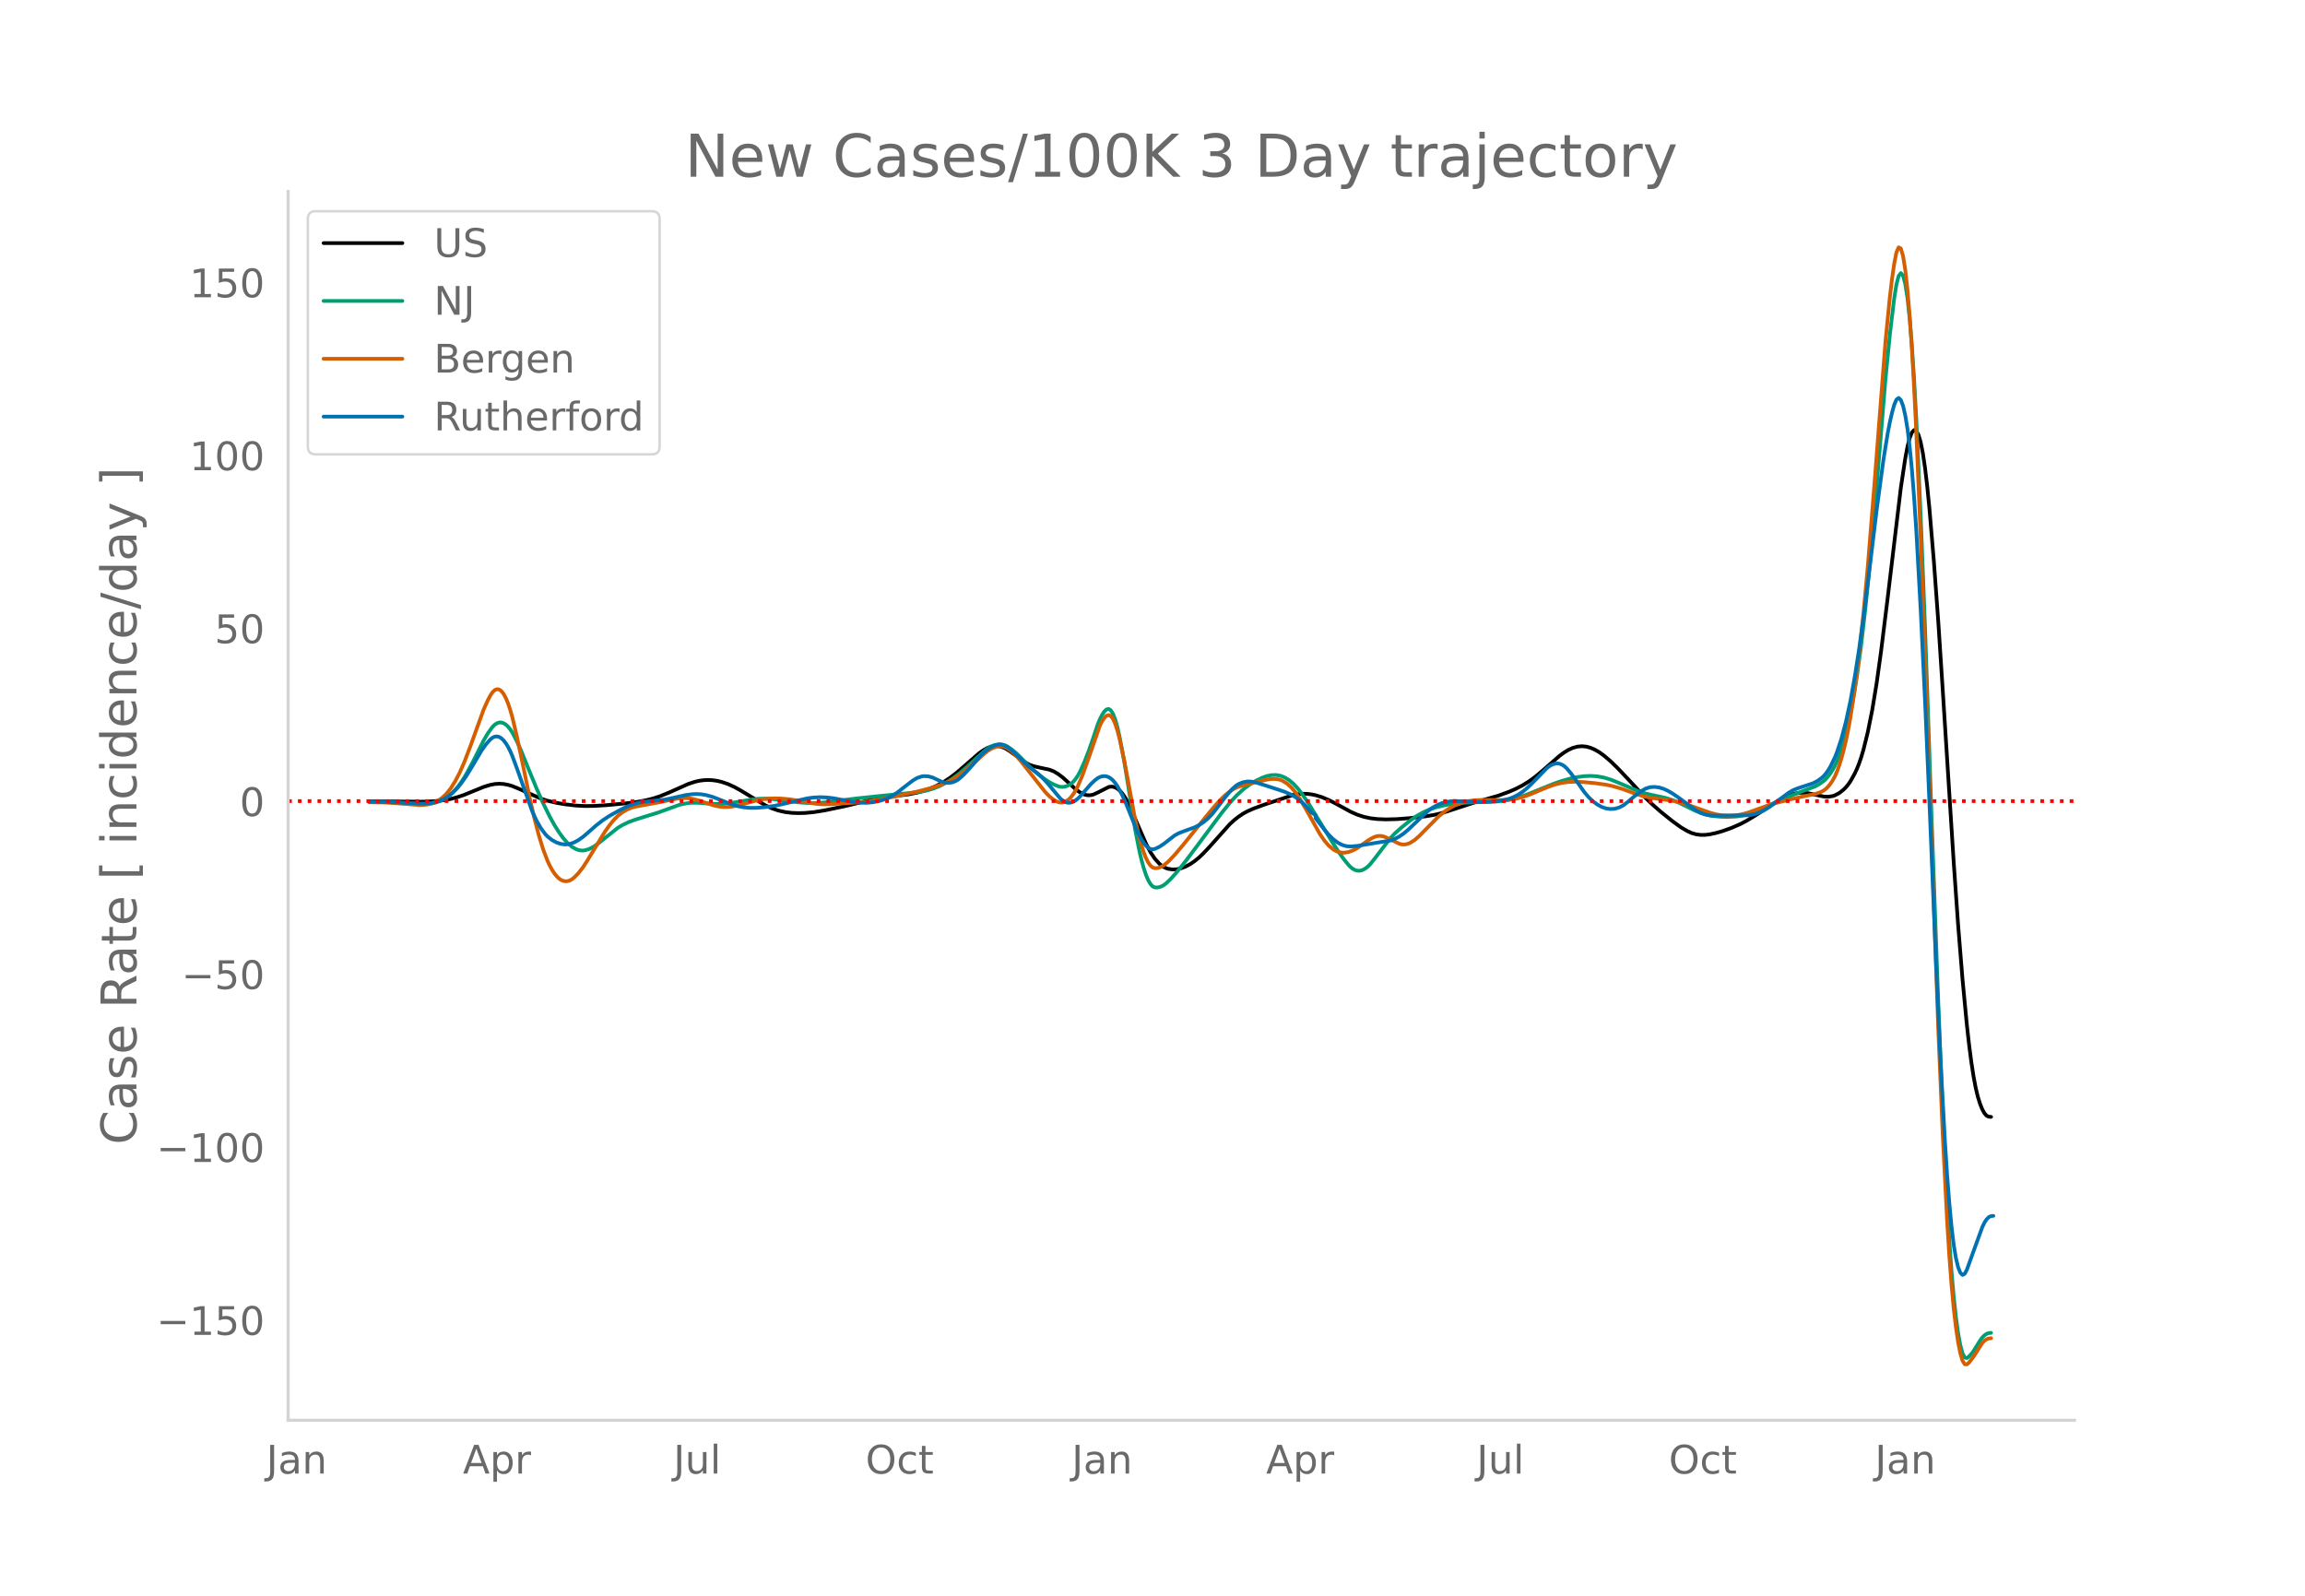 <svg height="864" viewBox="0 0 936 648" width="1248" xmlns="http://www.w3.org/2000/svg" xmlns:xlink="http://www.w3.org/1999/xlink"><defs><style>*{stroke-linecap:butt;stroke-linejoin:round}</style></defs><g id="figure_1"><path d="M0 648h936V0H0z" style="fill:#fff" id="patch_1"/><g id="axes_1"><path d="M117 576.72h725.4V77.76H117z" style="fill:none" id="patch_2"/><path clip-path="url(#p3a1f47b182)" d="m149.973 325.386 14.297.109 8.042.032 4.468-.197 3.574-.402 2.68-.506 2.682-.706 2.68-.907 4.468-1.835 3.574-1.445 2.681-.815 1.787-.346 1.787-.116 1.787.11 1.788.321 1.787.528 2.68 1.103 8.936 3.999 2.68.853 3.575.84 3.574.61 4.468.512 3.575.18 3.574-.035 5.361-.33 8.042-.759 4.468-.594 3.575-.678 2.68-.686 2.68-.87 3.575-1.44 8.042-3.59 2.681-.872 1.787-.406 1.787-.24 1.787-.076 1.788.09 1.787.252 1.787.412 2.68.903 2.681 1.232 2.681 1.49 9.83 5.932 2.68 1.227 2.68.906 2.681.593 2.681.321 2.68.103 2.682-.07 3.574-.33 4.468-.72 8.042-1.678 5.361-1.29 7.149-1.792 3.574-.624 5.361-.556 4.468-.562 3.575-.716 2.68-.736 2.681-.93 2.68-1.177 2.681-1.458 2.681-1.77 2.68-2.056 3.575-3.091 5.362-4.67 1.787-1.274 1.787-1.018 1.787-.612 1.787-.168 1.787.272 1.787.7 1.788 1.115 6.255 4.582 1.787.97 1.787.624 3.574.808 2.68.562 1.788.693 1.787 1.062 1.787 1.346 2.68 2.385 2.682 2.511 1.787 1.27 1.787.859.893.224.894.074.894-.075.893-.225 1.787-.806 4.468-2.257.894-.161.893.062.894.286.893.51.894.735.894.97.893 1.217.894 1.465 1.787 3.652 6.255 14.368 1.787 3.388 1.787 2.648 1.787 1.97.894.755.893.6.894.448.894.3 1.787.268 1.787-.085 1.787-.416 1.787-.692 1.787-.953 1.787-1.212 1.788-1.457 1.787-1.697 2.68-2.85 8.043-9.006 1.787-1.638 1.787-1.412 1.787-1.193 1.787-1 2.68-1.174 4.469-1.625 11.616-3.88 1.787-.305 1.787-.143 1.787.026 1.788.196 1.787.362 2.68.827 2.681 1.132 2.68 1.357 6.256 3.428 2.68 1.174 2.681.868 2.681.575 2.68.316 3.575.15 4.468-.12 5.361-.413 6.255-.717 3.575-.605 2.68-.624 3.575-1.108 9.829-3.22 9.83-2.81 4.467-1.63 2.68-1.168 2.681-1.375 2.681-1.66 2.68-1.954 2.681-2.247 7.149-6.24 1.787-1.295 1.787-1.087 1.787-.795 1.788-.484 1.787-.169 1.787.16 1.787.49 1.787.782 1.787 1.037 1.787 1.287 2.681 2.282 2.68 2.59 4.469 4.69 7.148 7.694 2.68 2.563 3.575 3.128 4.468 3.593 3.574 2.604 2.681 1.583 1.787.794 1.787.51 1.787.227 1.788-.008 1.787-.194 2.68-.578 2.681-.77 3.574-1.28 3.575-1.554 2.68-1.402 3.575-2.173 9.829-6.357 2.68-1.329 1.788-.676 1.787-.485 1.787-.285 1.787-.037 1.787.216 4.468.964 1.787.375 1.788.083 1.787-.274.893-.288 1.787-.936 1.788-1.425.893-.902.894-1.069.893-1.271 1.787-3.174.894-1.919.894-2.225.893-2.613.894-3.016 1.787-7.244 1.787-8.927 1.787-10.884 1.787-12.882 2.68-21.643 5.362-44.847 1.787-11.844.894-4.739.894-3.527.893-2.254.894-.979.893.296.894 1.591.893 2.996.894 4.507.894 6.04.893 7.573.894 9.044 1.787 21.239 1.787 24.413 1.787 27.443 4.468 70.168 1.787 25.427 1.787 22.117 1.787 18.733.894 7.974.894 6.911.893 5.829.894 4.746.893 3.702.894 2.859.893 2.212.894 1.607.894 1 .893.394.894.046h0" style="fill:none;stroke:#000;stroke-linecap:round;stroke-width:1.5" id="line2d_1"/><path clip-path="url(#p3a1f47b182)" d="m149.973 325.57 7.148.094 5.362.28 8.042.523 2.68-.029 1.788-.154 1.787-.356 1.787-.58 1.787-.83 1.787-1.192 1.787-1.58 1.788-1.998 1.787-2.442 1.787-2.885 2.68-4.97 4.468-8.867 1.787-2.99 1.788-2.467.893-.865.894-.579.893-.292.894-.007.893.273.894.548.894.82.893 1.093.894 1.367 1.787 3.439 1.787 3.96 2.68 6.613 3.575 8.673 2.68 6.027 2.681 5.428 1.788 3.23 1.787 2.865 1.787 2.498 1.787 2.056 1.787 1.544 1.787 1.025.894.311.893.177.894.042.894-.093 1.787-.558 1.787-.936 1.787-1.275 8.042-6.4 1.787-1.069 2.681-1.282 2.68-.964 8.936-2.773 8.936-3.223 2.68-.585 1.788-.206 2.68-.023 4.468.29 2.681.158 2.68-.034 3.575-.307 4.468-.71 4.468-.75 2.68-.28 2.681-.055 3.575.254 4.467.597 5.362.659 3.574.256 3.574.016 3.575-.241 5.361-.69 8.042-.989 15.19-1.578 8.937-.857 3.574-.655 2.68-.752 2.681-1.054 2.681-1.379 2.68-1.71 2.681-2.016 3.575-3.088 7.148-6.494 1.787-1.218 1.788-.78 1.787-.334.893.015.894.152.893.291.894.431 1.787 1.226 1.787 1.508 1.787 1.737 3.575 3.701 2.68 2.402 2.681 2.092 2.68 1.787 1.788.95 1.787.725.894.222.893.066.894-.098.893-.262.894-.427.894-.6.893-.816.894-1.078.893-1.349.894-1.618 1.787-3.96 1.787-4.603 1.787-5.159 1.787-5.33.894-2.205.893-1.769.894-1.333.894-.864.893-.218.894.602.893 1.456.894 2.311.893 3.166.894 3.978 1.787 9.516 1.787 10.886 2.681 16.956 1.787 9.053.894 3.737.893 3.207.894 2.657.893 2.09.894 1.517.894.946.893.408.894.04.893-.156.894-.32.893-.482.894-.645 1.787-1.699 2.68-2.987 3.575-4.454 4.468-5.926 9.83-13.207 3.574-4.462 2.68-2.932 2.681-2.47 2.68-2.037 2.681-1.63 2.681-1.263 1.787-.618 1.787-.347 1.788-.054 1.787.293 1.787.693 1.787 1.095 1.787 1.51 1.787 1.934 1.787 2.323 2.681 3.93 3.574 5.85 6.255 10.18 2.681 4.09 1.787 2.46 1.787 2.181.894.905.893.696.894.473.894.25.893.028.894-.191.893-.39.894-.57.893-.747.894-.923 1.787-2.255 6.255-8.148 1.787-1.902 2.681-2.39 3.574-2.88 2.681-1.87 2.68-1.514 2.681-1.177 2.681-.861 3.574-.846 3.575-.585 3.574-.353 4.468-.186 8.935-.294 3.575-.41 2.68-.505 2.681-.708 3.574-1.21 4.468-1.809 6.255-2.536 3.575-1.248 3.574-1 2.68-.547 2.681-.35 2.681-.114 2.68.169 2.681.487 2.681.793 2.68 1.063 8.937 3.784 2.68.832 2.68.63 5.362 1.158 2.681.822 2.68 1.082 3.575 1.756 2.68 1.33 2.681 1.113 2.681.821 2.68.478 2.682.258 2.68.083 3.575-.149 2.68-.383 2.681-.71 2.68-.992 3.575-1.635 7.149-3.26 6.255-2.535 7.148-2.713 1.787-.985 1.787-1.267.894-.855.894-1.03.893-1.206.894-1.394.893-1.64.894-1.943.893-2.259 1.788-5.465 1.787-6.858 1.787-8.769 1.787-10.82 1.787-13.09 1.787-15.585 1.787-18.065 2.681-30.583 3.574-43.321 1.787-18.213 1.788-14.974.893-5.53.894-3.42.893-1.186.894 1.046.893 3.31.894 5.727.894 8.3.893 10.902.894 13.506.893 16.109 1.787 39.25 1.788 45.783 2.68 77.834 2.681 74.067 1.787 44.223 1.787 37.344.894 15.082.893 12.65.894 10.287.894 8.263.893 6.581.894 4.967.893 3.353.894 1.74.893.244.894-.66.894-.973.893-1.166 1.787-2.874.894-1.462.893-1.203.894-.905.894-.606.893-.306.894-.079h0" style="fill:none;stroke:#009e73;stroke-linecap:round;stroke-width:1.5" id="line2d_2"/><path clip-path="url(#p3a1f47b182)" d="m149.973 325.772 6.255.1 4.468.28 9.829.768 1.787-.081 1.787-.243 1.787-.5 1.787-.849 1.788-1.208 1.787-1.675 1.787-2.25 1.787-2.835 1.787-3.428 1.787-4.026 2.68-6.988 5.362-14.838 1.787-3.921.894-1.67.894-1.332.893-.86.894-.363.893.135.894.633.893 1.134.894 1.635.894 2.138.893 2.64.894 3.141 1.787 7.54 2.68 12.645 2.681 13.037 1.787 7.738 1.788 6.845 1.787 5.823 1.787 4.67.893 1.906.894 1.638.894 1.39.893 1.146.894.902.893.659.894.416.893.185.894-.035.894-.253.893-.472.894-.682 1.787-1.82 1.787-2.29 1.787-2.742 7.149-11.75 1.787-2.518 1.787-2.232 1.787-1.824 1.787-1.39 1.787-1.037 1.788-.764 1.787-.5 4.468-.808 4.467-.823 8.043-1.635 2.68-.199 1.787.062 1.787.272 2.681.724 3.574 1.217 2.681.823 1.787.348 1.787.175 1.788-.008 1.787-.189 2.68-.532 5.362-1.474 3.574-.836 2.68-.343 2.682-.116 2.68.058 3.575.315 3.574.543 7.148 1.295 2.681.197 2.68-.029 11.617-.718 3.575-.373 4.467-.68 7.149-1.387 8.936-1.997 6.255-1.606 3.574-1.21 2.68-1.176 2.681-1.453 2.681-1.81 2.68-2.128 2.681-2.396 3.575-3.246 1.787-1.465 1.787-1.085 1.787-.642.894-.151.893-.018.894.135.893.29.894.448 1.787 1.316 1.787 1.706 1.787 2.05 9.83 12.462 1.787 1.88 1.787 1.439.894.53.893.395.894.216.893-.007.894-.24.893-.47.894-.704.894-.939.893-1.186.894-1.448.893-1.712 1.787-4.2 2.681-7.451 4.468-12.903.893-1.77.894-1.344.894-.888.893-.29.894.45.893 1.217.894 1.987.893 2.755.894 3.482 1.787 8.321 1.787 9.455 2.681 14.632 1.787 7.76.894 3.183.893 2.716.894 2.234.893 1.74.894 1.24.894.743.893.275.894-.048.893-.223.894-.369.893-.514 1.788-1.458 2.68-2.805 3.575-4.226 8.042-9.97 4.468-5.412 2.68-2.969 1.787-1.693 1.788-1.437 1.787-1.136 1.787-.826 2.68-.794 8.043-1.912 1.787-.35 1.787-.116 1.787.164.894.244.893.365 1.787 1.092 1.787 1.588 1.788 2.13 1.787 2.673 2.68 4.598 5.362 9.571 1.787 2.587 1.787 2.09 1.787 1.51.894.537.893.392.894.263.894.145.893.032 1.787-.278 1.787-.659 1.788-.967 1.787-1.262 2.68-1.907 1.788-1.026.893-.387.894-.247.893-.099.894.048.893.197 1.788.745 4.467 2.179.894.242.894.085.893-.07.894-.225.893-.378 1.787-1.123 1.788-1.544 8.042-8.136 2.68-2.131 1.788-1.178 1.787-.98 1.787-.78 1.787-.595 1.787-.425 2.68-.365 2.681-.159 4.468.025 4.468.018 2.68-.142 2.682-.388 2.68-.664 2.681-.91 4.468-1.876 3.574-1.478 2.68-.894 2.682-.643 2.68-.342 2.681-.103 3.574.163 4.468.415 4.468.622 2.68.575 3.575 1.05 5.361 1.922 3.575 1.142 2.68.593 3.575.493 5.361.714 2.68.572 2.681.76 4.468 1.568 5.362 1.907 2.68.74 2.681.449 2.68.142 2.682-.176 2.68-.48 2.681-.765 4.468-1.62 3.574-1.274 3.574-1.068 5.362-1.32 5.361-1.241 4.468-.888 1.787-.598.894-.377.893-.5.894-.693.894-.899.893-1.104.894-1.328.893-1.64.894-2.04.893-2.46.894-2.876.894-3.295.893-3.73.894-4.257.893-4.871 1.787-11.641 1.788-14.191 1.787-16.813 1.787-19.453 2.68-33.219 4.468-57.788 1.787-18.076.894-7.435.894-6.243.893-4.442.894-2.028.893.507.894 3.043.893 5.577.894 8.106.894 10.63.893 13.154.894 15.677.893 18.2 1.787 42.992 1.788 48.199 5.361 151.453 1.787 42.343 1.787 35.264.894 14.184.893 11.856.894 9.593.894 7.663.893 6.068.894 4.538.893 3.01.894 1.48.893.063.894-.785 1.787-2.303 3.574-5.615.894-.91.894-.612.893-.312.894-.082h0" style="fill:none;stroke:#d55e00;stroke-linecap:round;stroke-width:1.5" id="line2d_3"/><path clip-path="url(#p3a1f47b182)" d="m149.973 325.564 8.042.114 6.255.336 6.255.313 2.68-.06 1.788-.167 1.787-.354 1.787-.56 1.787-.791 1.787-1.116 1.787-1.466 1.788-1.83 1.787-2.21 1.787-2.584 2.68-4.36 3.575-6.076 1.787-2.496 1.787-2 .894-.715.893-.414.894-.097.893.219.894.534.893.843.894 1.145.894 1.445.893 1.746.894 2.046 1.787 4.817 6.255 17.577 1.787 3.85 1.787 3.104 1.787 2.399.894.937 1.787 1.408 1.787.982 1.787.61 1.787.23 1.788-.189 1.787-.614 1.787-.968 1.787-1.25 1.787-1.521 3.574-3.143 2.681-2.092 2.68-1.777 3.575-2.002 3.574-1.807 2.681-1.02 2.68-.696 2.682-.382 7.148-.728 2.68-.536 6.256-1.394 2.68-.326 1.788-.046 1.787.122 1.787.296 2.68.744 2.681 1.027 4.468 1.788 2.68.867 2.682.541 2.68.24 2.681-.017 3.574-.292 3.575-.502 3.574-.758 9.83-2.3 2.68-.346 2.68-.124 2.681.11 2.681.325 3.574.679 4.468.827 2.68.306 2.682.04 2.68-.248 2.68-.55 1.788-.567 1.787-.743 1.787-.941 1.787-1.164 2.681-2.114 3.574-2.742 1.788-1.052 1.787-.596.893-.124 1.787.087 1.788.48 1.787.844 1.787.827 1.787.432 1.787.016.894-.17.893-.316.894-.464.893-.612 1.788-1.603 2.68-2.869 4.468-5.196 1.787-1.68 1.787-1.313 1.788-.863.893-.262.894-.145.893-.002.894.162.893.333.894.503 1.787 1.42 3.574 3.326 2.681 2.584 1.787 1.495 2.681 2.098 1.787 1.662 1.787 1.91 3.575 4.274 1.787 2.115.893.792.894.558.893.324.894.09.894-.14.893-.346.894-.53.893-.707.894-.885 4.468-5.108 1.787-1.638.893-.653.894-.473.893-.281.894-.091.894.104.893.323.894.565.893.812.894 1.058.893 1.306 1.788 3.292 1.787 3.986 4.468 11.083 1.787 3.36.893 1.373.894 1.109.893.79.894.46.894.131.893-.178 1.787-.852 1.787-1.166 4.468-3.475 1.787-.96 2.681-1.007 3.574-1.29 1.788-.892 1.787-1.165 1.787-1.461 1.787-1.851 1.787-2.252 3.574-4.695 2.681-3.15 1.787-1.553.894-.563 1.787-.732 1.787-.321 1.787.058 1.787.388 3.575 1.106 5.361 1.743 2.68.91 2.681 1.167 1.788 1.065 1.787 1.348 1.787 1.64 1.787 1.971.894 1.113 1.787 1.19v1.217l3.574 4.638 1.787 2.108 1.787 1.76 1.787 1.361 1.788.956 1.787.54 1.787.13 2.68-.252 13.404-2.18 1.787-.654 1.787-.941 1.788-1.225 1.787-1.5 8.042-7.617 1.787-1.296 1.787-1.031 1.787-.782 1.787-.538 1.788-.308 1.787-.138 2.68.062 8.042.382 3.575-.157 3.574-.321 2.68-.45 1.788-.452 1.787-.676 1.787-.926 1.787-1.179 1.787-1.438 1.788-1.695 6.255-6.431.893-.716.894-.56.893-.405.894-.244.893-.061.894.146.894.358.893.57.894.782 1.787 2.093 2.68 3.702 2.681 3.847 1.787 2.122 1.788 1.714 1.787 1.332 1.787.98 1.787.622 1.787.252 1.787-.123 1.787-.51 1.788-.951 1.787-1.393 2.68-2.295 2.681-2.02 1.787-1.018 1.787-.562 1.788-.123 1.787.211 1.787.521 1.787.809 1.787 1.01 2.68 1.834 7.15 5.24 1.786.906 1.788.645 1.787.38 1.787.12 13.403-.137 1.788-.182 1.787-.405 1.787-.659 1.787-.9 1.787-1.093 2.68-1.949 5.362-3.994 1.787-1.029 1.788-.724 6.255-2.058 1.787-.92 1.787-1.277.893-.843.894-1.055.894-1.28.893-1.503 1.787-3.687.894-2.236 1.787-5.437 1.787-6.754 1.787-8.228 1.787-9.861 1.788-11.493 1.787-12.927 1.787-14.161 3.574-29.481 2.68-19.887 1.788-11.175.893-4.58.894-3.897.894-3.144.893-2.049.894-.61.893.896.894 2.402.893 3.91.894 5.464.894 7.26.893 9.295.894 11.381.893 13.465 1.787 32.49 1.788 37.36 1.787 41.532 2.68 65.214 1.788 38.363 1.787 32.899.893 13.62.894 11.543.893 9.468.894 7.392.894 5.376.893 3.659.894 2.241.893.884.894-.474.893-1.72 2.681-7.446 3.574-9.835.894-1.826.894-1.347.893-.866.894-.387.893-.074h0" style="fill:none;stroke:#0072b2;stroke-linecap:round;stroke-width:1.5" id="line2d_4"/><path clip-path="url(#p3a1f47b182)" d="M117 325.31h725.4" style="fill:none;stroke:red;stroke-dasharray:1.5,2.475;stroke-dashoffset:0;stroke-width:1.5" id="line2d_5"/><path d="M117 576.72V77.76" style="fill:none;stroke:#d3d3d3;stroke-linecap:square;stroke-linejoin:miter;stroke-width:1.25" id="patch_3"/><path d="M117 576.72h725.4" style="fill:none;stroke:#d3d3d3;stroke-linecap:square;stroke-linejoin:miter;stroke-width:1.25" id="patch_4"/><g id="matplotlib.axis_1"><g id="xtick_1"><g style="fill:#696969" transform="matrix(.16 0 0 -.16 108.152 598.378)" id="text_1"><defs><path d="M9.813 72.906h9.859V5.078q0-13.187-5-19.14-5-5.954-16.094-5.954h-3.75v8.297h3.078q6.531 0 9.219 3.672Q9.813-4.39 9.813 5.078z" id="DejaVuSans-74"/><path d="M34.281 27.484q-10.89 0-15.093-2.484-4.204-2.484-4.204-8.5 0-4.781 3.157-7.594 3.156-2.797 8.562-2.797 7.485 0 12 5.297 4.516 5.297 4.516 14.078v2zm17.922 3.72V0H43.22v8.297Q40.14 3.328 35.547.953q-4.594-2.375-11.234-2.375-8.391 0-13.36 4.719Q6 8.016 6 15.922q0 9.219 6.172 13.906 6.187 4.688 18.437 4.688h12.61v.89q0 6.203-4.078 9.594-4.078 3.39-11.453 3.39-4.688 0-9.141-1.124-4.438-1.125-8.531-3.375v8.312q4.921 1.906 9.562 2.844 4.64.953 9.031.953 11.875 0 17.735-6.156 5.86-6.14 5.86-18.64z" id="DejaVuSans-97"/><path d="M54.89 33.016V0h-8.984v32.719q0 7.765-3.031 11.61-3.031 3.858-9.078 3.858-7.281 0-11.484-4.64-4.204-4.625-4.204-12.64V0H9.08v54.688h9.03v-8.5q3.235 4.937 7.594 7.374Q30.078 56 35.797 56q9.422 0 14.25-5.828 4.844-5.828 4.844-17.156z" id="DejaVuSans-110"/></defs><use xlink:href="#DejaVuSans-74"/><use x="29.492" xlink:href="#DejaVuSans-97"/><use x="90.771" xlink:href="#DejaVuSans-110"/></g></g><g id="xtick_2"><g style="fill:#696969" transform="matrix(.16 0 0 -.16 187.96 598.378)" id="text_2"><defs><path d="M34.188 63.188 20.797 26.906h26.812zm-5.579 9.718h11.188L67.578 0h-10.25l-6.64 18.703h-32.86L11.188 0H.78z" id="DejaVuSans-65"/><path d="M18.11 8.203v-29H9.077v75.484h9.031v-8.296q2.844 4.875 7.157 7.234Q29.594 56 35.594 56q9.968 0 16.187-7.906 6.235-7.907 6.235-20.797T51.78 6.484q-6.218-7.906-16.187-7.906-6 0-10.328 2.375-4.313 2.375-7.157 7.25zm30.578 19.094q0 9.906-4.079 15.547-4.078 5.64-11.203 5.64-7.14 0-11.218-5.64-4.079-5.64-4.079-15.547 0-9.906 4.078-15.547 4.079-5.64 11.22-5.64 7.124 0 11.202 5.64t4.078 15.547z" id="DejaVuSans-112"/><path d="M41.11 46.297q-1.516.875-3.297 1.281Q36.03 48 33.89 48q-7.625 0-11.703-4.953-4.079-4.953-4.079-14.234V0H9.08v54.688h9.03v-8.5q2.844 4.984 7.375 7.39Q30.031 56 36.531 56q.922 0 2.047-.125 1.125-.11 2.484-.36z" id="DejaVuSans-114"/></defs><use xlink:href="#DejaVuSans-65"/><use x="68.408" xlink:href="#DejaVuSans-112"/><use x="131.885" xlink:href="#DejaVuSans-114"/></g></g><g id="xtick_3"><g style="fill:#696969" transform="matrix(.16 0 0 -.16 273.462 598.378)" id="text_3"><defs><path d="M8.5 21.578v33.11h8.984V21.922q0-7.766 3.016-11.656 3.031-3.875 9.094-3.875 7.265 0 11.484 4.64 4.234 4.64 4.234 12.656v31h8.985V0h-8.984v8.406Q42.047 3.422 37.718 1q-4.313-2.422-10.032-2.422-9.421 0-14.312 5.86Q8.5 10.296 8.5 21.578zM31.11 56z" id="DejaVuSans-117"/><path d="M9.422 75.984h8.984V0H9.422z" id="DejaVuSans-108"/></defs><use xlink:href="#DejaVuSans-74"/><use x="29.492" xlink:href="#DejaVuSans-117"/><use x="92.871" xlink:href="#DejaVuSans-108"/></g></g><g id="xtick_4"><g style="fill:#696969" transform="matrix(.16 0 0 -.16 351.49 598.378)" id="text_4"><defs><path d="M39.406 66.219q-10.75 0-17.078-8.016-6.312-8-6.312-21.828 0-13.766 6.312-21.781 6.328-8 17.078-8 10.735 0 17.016 8 6.281 8.015 6.281 21.781 0 13.828-6.281 21.828-6.281 8.016-17.016 8.016zm0 8q15.328 0 24.5-10.281 9.188-10.282 9.188-27.563 0-17.234-9.188-27.516-9.172-10.28-24.5-10.28-15.375 0-24.593 10.25-9.204 10.265-9.204 27.546t9.204 27.563q9.218 10.28 24.593 10.28z" id="DejaVuSans-79"/><path d="M48.781 52.594v-8.407q-3.812 2.11-7.64 3.157-3.828 1.047-7.735 1.047-8.75 0-13.593-5.547-4.829-5.532-4.829-15.547 0-10.016 4.829-15.563 4.843-5.53 13.593-5.53 3.907 0 7.735 1.046 3.828 1.047 7.64 3.156V2.094Q45.016.344 40.984-.531q-4.015-.89-8.562-.89-12.36 0-19.64 7.765-7.266 7.765-7.266 20.953 0 13.375 7.343 21.031Q20.22 56 33.016 56q4.14 0 8.093-.86 3.953-.843 7.672-2.546z" id="DejaVuSans-99"/><path d="M18.313 70.219V54.688h18.5v-6.985h-18.5V18.016q0-6.688 1.828-8.594 1.828-1.906 7.453-1.906h9.218V0h-9.218q-10.407 0-14.36 3.875-3.953 3.89-3.953 14.14v29.688H2.687v6.984h6.594V70.22z" id="DejaVuSans-116"/></defs><use xlink:href="#DejaVuSans-79"/><use x="78.711" xlink:href="#DejaVuSans-99"/><use x="133.691" xlink:href="#DejaVuSans-116"/></g></g><g id="xtick_5"><g style="fill:#696969" transform="matrix(.16 0 0 -.16 435.199 598.378)" id="text_5"><use xlink:href="#DejaVuSans-74"/><use x="29.492" xlink:href="#DejaVuSans-97"/><use x="90.771" xlink:href="#DejaVuSans-110"/></g></g><g id="xtick_6"><g style="fill:#696969" transform="matrix(.16 0 0 -.16 514.113 598.378)" id="text_6"><use xlink:href="#DejaVuSans-65"/><use x="68.408" xlink:href="#DejaVuSans-112"/><use x="131.885" xlink:href="#DejaVuSans-114"/></g></g><g id="xtick_7"><g style="fill:#696969" transform="matrix(.16 0 0 -.16 599.615 598.378)" id="text_7"><use xlink:href="#DejaVuSans-74"/><use x="29.492" xlink:href="#DejaVuSans-117"/><use x="92.871" xlink:href="#DejaVuSans-108"/></g></g><g id="xtick_8"><g style="fill:#696969" transform="matrix(.16 0 0 -.16 677.644 598.378)" id="text_8"><use xlink:href="#DejaVuSans-79"/><use x="78.711" xlink:href="#DejaVuSans-99"/><use x="133.691" xlink:href="#DejaVuSans-116"/></g></g><g id="xtick_9"><g style="fill:#696969" transform="matrix(.16 0 0 -.16 761.352 598.378)" id="text_9"><use xlink:href="#DejaVuSans-74"/><use x="29.492" xlink:href="#DejaVuSans-97"/><use x="90.771" xlink:href="#DejaVuSans-110"/></g></g></g><g id="matplotlib.axis_2"><g id="ytick_1"><g style="fill:#696969" transform="matrix(.16 0 0 -.16 63.553 542.06)" id="text_10"><defs><path d="M10.594 35.5h62.593v-8.297H10.594z" id="DejaVuSans-8722"/><path d="M12.406 8.297h16.11v55.625l-17.532-3.516v8.985l17.438 3.515h9.86V8.296H54.39V0H12.406z" id="DejaVuSans-49"/><path d="M10.797 72.906h38.719v-8.312H19.828v-17.86q2.14.735 4.281 1.094 2.157.36 4.313.36 12.203 0 19.328-6.688 7.14-6.688 7.14-18.11 0-11.765-7.328-18.296-7.328-6.516-20.656-6.516-4.593 0-9.36.781-4.75.782-9.827 2.344v9.922q4.39-2.39 9.078-3.563 4.687-1.171 9.906-1.171 8.453 0 13.375 4.437 4.938 4.438 4.938 12.063 0 7.609-4.938 12.047-4.922 4.453-13.375 4.453-3.953 0-7.89-.875-3.922-.875-8.016-2.735z" id="DejaVuSans-53"/><path d="M31.781 66.406q-7.61 0-11.453-7.5Q16.5 51.422 16.5 36.375q0-14.984 3.828-22.484 3.844-7.5 11.453-7.5 7.672 0 11.5 7.5 3.844 7.5 3.844 22.484 0 15.047-3.844 22.531-3.828 7.5-11.5 7.5zm0 7.813q12.266 0 18.735-9.703 6.468-9.688 6.468-28.141 0-18.406-6.468-28.11-6.47-9.687-18.735-9.687-12.25 0-18.718 9.688-6.47 9.703-6.47 28.109 0 18.453 6.47 28.14Q19.53 74.22 31.78 74.22z" id="DejaVuSans-48"/></defs><use xlink:href="#DejaVuSans-8722"/><use x="83.789" xlink:href="#DejaVuSans-49"/><use x="147.412" xlink:href="#DejaVuSans-53"/><use x="211.035" xlink:href="#DejaVuSans-48"/></g></g><g id="ytick_2"><g style="fill:#696969" transform="matrix(.16 0 0 -.16 63.553 471.836)" id="text_11"><use xlink:href="#DejaVuSans-8722"/><use x="83.789" xlink:href="#DejaVuSans-49"/><use x="147.412" xlink:href="#DejaVuSans-48"/><use x="211.035" xlink:href="#DejaVuSans-48"/></g></g><g id="ytick_3"><g style="fill:#696969" transform="matrix(.16 0 0 -.16 73.733 401.612)" id="text_12"><use xlink:href="#DejaVuSans-8722"/><use x="83.789" xlink:href="#DejaVuSans-53"/><use x="147.412" xlink:href="#DejaVuSans-48"/></g></g><g id="ytick_4"><use xlink:href="#DejaVuSans-48" style="fill:#696969" transform="matrix(.16 0 0 -.16 97.32 331.389)" id="text_13"/></g><g id="ytick_5"><g style="fill:#696969" transform="matrix(.16 0 0 -.16 87.14 261.165)" id="text_14"><use xlink:href="#DejaVuSans-53"/><use x="63.623" xlink:href="#DejaVuSans-48"/></g></g><g id="ytick_6"><g style="fill:#696969" transform="matrix(.16 0 0 -.16 76.96 190.941)" id="text_15"><use xlink:href="#DejaVuSans-49"/><use x="63.623" xlink:href="#DejaVuSans-48"/><use x="127.246" xlink:href="#DejaVuSans-48"/></g></g><g id="ytick_7"><g style="fill:#696969" transform="matrix(.16 0 0 -.16 76.96 120.717)" id="text_16"><use xlink:href="#DejaVuSans-49"/><use x="63.623" xlink:href="#DejaVuSans-53"/><use x="127.246" xlink:href="#DejaVuSans-48"/></g></g><g style="fill:#696969" transform="matrix(0 -.2 -.2 0 55.393 464.8)" id="text_17"><defs><path d="M64.406 67.281v-10.39q-4.984 4.64-10.625 6.922-5.64 2.296-11.984 2.296-12.5 0-19.14-7.64-6.641-7.64-6.641-22.094 0-14.406 6.64-22.047 6.64-7.64 19.14-7.64 6.345 0 11.985 2.296 5.64 2.297 10.625 6.938V5.609Q59.234 2.094 53.437.33q-5.78-1.75-12.218-1.75-16.563 0-26.094 10.124-9.516 10.14-9.516 27.672 0 17.578 9.516 27.703 9.531 10.14 26.094 10.14 6.531 0 12.312-1.734 5.797-1.734 10.875-5.203z" id="DejaVuSans-67"/><path d="M44.281 53.078v-8.5q-3.797 1.953-7.906 2.922-4.094.984-8.5.984-6.688 0-10.031-2.047-3.344-2.046-3.344-6.156 0-3.125 2.39-4.906 2.391-1.781 9.626-3.39l3.078-.688q9.562-2.047 13.593-5.781 4.032-3.735 4.032-10.422 0-7.625-6.032-12.078-6.03-4.438-16.578-4.438-4.39 0-9.156.86Q10.688.296 5.422 2v9.281q4.984-2.594 9.812-3.89 4.829-1.282 9.579-1.282 6.343 0 9.75 2.172 3.421 2.172 3.421 6.125 0 3.656-2.468 5.61-2.453 1.953-10.813 3.765l-3.125.735q-8.344 1.75-12.062 5.39-3.704 3.64-3.704 9.985 0 7.718 5.47 11.906Q16.75 56 26.811 56q4.97 0 9.36-.734 4.406-.72 8.11-2.188z" id="DejaVuSans-115"/><path d="M56.203 29.594v-4.39H14.891q.593-9.282 5.593-14.142 5-4.859 13.938-4.859 5.172 0 10.031 1.266 4.86 1.265 9.656 3.812v-8.5Q49.266.734 44.187-.344 39.11-1.422 33.892-1.422q-13.094 0-20.735 7.61-7.64 7.625-7.64 20.625 0 13.421 7.25 21.296Q20.016 56 32.328 56q11.031 0 17.453-7.11 6.422-7.093 6.422-19.296zm-8.984 2.64q-.094 7.36-4.125 11.75-4.032 4.407-10.672 4.407-7.516 0-12.031-4.25-4.516-4.25-5.203-11.97z" id="DejaVuSans-101"/><path d="M44.39 34.188q3.172-1.079 6.172-4.594 3-3.516 6.032-9.672L66.609 0H56l-9.313 18.703q-3.624 7.328-7.015 9.719-3.39 2.39-9.25 2.39h-10.75V0h-9.86v72.906h22.266q12.5 0 18.656-5.234 6.157-5.219 6.157-15.766 0-6.89-3.203-11.437-3.204-4.532-9.297-6.282zM19.673 64.797V38.922h12.406q7.125 0 10.766 3.297 3.64 3.297 3.64 9.687 0 6.39-3.64 9.64-3.64 3.25-10.766 3.25z" id="DejaVuSans-82"/><path d="M8.594 75.984h20.703V69H17.578V-6.203h11.719v-6.984H8.594z" id="DejaVuSans-91"/><path d="M9.422 54.688h8.984V0H9.422zm0 21.296h8.984v-11.39H9.422z" id="DejaVuSans-105"/><path d="M45.406 46.39v29.594h8.985V0h-8.985v8.203Q42.578 3.328 38.25.953q-4.313-2.375-10.375-2.375-9.906 0-16.14 7.906-6.22 7.922-6.22 20.813 0 12.89 6.22 20.797Q17.968 56 27.874 56q6.063 0 10.375-2.375 4.328-2.36 7.156-7.234zm-30.61-19.093q0-9.906 4.079-15.547 4.078-5.64 11.203-5.64 7.125 0 11.219 5.64 4.11 5.64 4.11 15.547 0 9.906-4.11 15.547-4.094 5.64-11.219 5.64-7.125 0-11.203-5.64-4.078-5.64-4.078-15.547z" id="DejaVuSans-100"/><path d="M25.39 72.906h8.297L8.297-9.28H0z" id="DejaVuSans-47"/><path d="M32.172-5.078q-3.797-9.766-7.422-12.735-3.61-2.984-9.656-2.984H7.906v7.516h5.282q3.703 0 5.75 1.765Q21-9.766 23.483-3.219l1.61 4.094-22.11 53.813H12.5l17.094-42.766 17.093 42.766h9.516z" id="DejaVuSans-121"/><path d="M30.422 75.984v-89.171H9.719v6.984H21.39V69H9.719v6.984z" id="DejaVuSans-93"/></defs><use xlink:href="#DejaVuSans-67"/><use x="69.824" xlink:href="#DejaVuSans-97"/><use x="131.104" xlink:href="#DejaVuSans-115"/><use x="183.203" xlink:href="#DejaVuSans-101"/><use x="244.727" xlink:href="#DejaVuSans-32"/><use x="276.514" xlink:href="#DejaVuSans-82"/><use x="343.746" xlink:href="#DejaVuSans-97"/><use x="405.025" xlink:href="#DejaVuSans-116"/><use x="444.234" xlink:href="#DejaVuSans-101"/><use x="505.758" xlink:href="#DejaVuSans-32"/><use x="537.545" xlink:href="#DejaVuSans-91"/><use x="576.559" xlink:href="#DejaVuSans-32"/><use x="608.346" xlink:href="#DejaVuSans-105"/><use x="636.129" xlink:href="#DejaVuSans-110"/><use x="699.508" xlink:href="#DejaVuSans-99"/><use x="754.488" xlink:href="#DejaVuSans-105"/><use x="782.271" xlink:href="#DejaVuSans-100"/><use x="845.748" xlink:href="#DejaVuSans-101"/><use x="907.271" xlink:href="#DejaVuSans-110"/><use x="970.65" xlink:href="#DejaVuSans-99"/><use x="1025.631" xlink:href="#DejaVuSans-101"/><use x="1087.154" xlink:href="#DejaVuSans-47"/><use x="1120.846" xlink:href="#DejaVuSans-100"/><use x="1184.322" xlink:href="#DejaVuSans-97"/><use x="1245.602" xlink:href="#DejaVuSans-121"/><use x="1304.781" xlink:href="#DejaVuSans-32"/><use x="1336.568" xlink:href="#DejaVuSans-93"/></g></g><g style="fill:#696969" transform="matrix(.24 0 0 -.24 278.113 71.76)" id="text_18"><defs><path d="M9.813 72.906h13.28l32.329-60.984v60.984h9.562V0h-13.28L19.39 60.984V0H9.813z" id="DejaVuSans-78"/><path d="M4.203 54.688h8.985l11.234-42.672 11.172 42.672h10.593l11.235-42.672 11.187 42.672h8.985L63.28 0H52.688L40.922 44.828 29.109 0H18.5z" id="DejaVuSans-119"/><path d="M9.813 72.906h9.859V42.094L52.39 72.906h12.703L28.906 38.922 67.672 0H54.688L19.672 35.11V0h-9.86z" id="DejaVuSans-75"/><path d="M40.578 39.313Q47.656 37.797 51.625 33q3.984-4.781 3.984-11.813 0-10.78-7.422-16.703-7.421-5.906-21.093-5.906-4.578 0-9.438.906-4.86.907-10.031 2.72v9.515q4.094-2.39 8.969-3.61 4.89-1.218 10.218-1.218 9.266 0 14.125 3.656 4.86 3.656 4.86 10.64 0 6.454-4.516 10.079-4.515 3.64-12.562 3.64h-8.5v8.11h8.89q7.266 0 11.125 2.906 3.86 2.906 3.86 8.375 0 5.61-3.985 8.61-3.968 3.015-11.39 3.015-4.063 0-8.703-.89-4.641-.876-10.203-2.72v8.782q5.624 1.562 10.53 2.344 4.907.78 9.25.78 11.235 0 17.766-5.109 6.547-5.093 6.547-13.78 0-6.063-3.468-10.235-3.47-4.172-9.86-5.782z" id="DejaVuSans-51"/><path d="M19.672 64.797V8.109h11.922q15.093 0 22.093 6.829 7 6.843 7 21.593 0 14.64-7 21.453-7 6.813-22.093 6.813zm-9.86 8.11h20.266q21.188 0 31.094-8.813 9.922-8.813 9.922-27.563 0-18.86-9.969-27.703Q51.172 0 30.078 0H9.813z" id="DejaVuSans-68"/><path d="M9.422 54.688h8.984V-.984q0-10.438-3.984-15.125-3.969-4.688-12.813-4.688h-3.421v7.61H.594q5.125 0 6.968 2.374 1.86 2.36 1.86 9.829zm0 21.296h8.984v-11.39H9.422z" id="DejaVuSans-106"/><path d="M30.61 48.39q-7.22 0-11.422-5.64-4.204-5.64-4.204-15.453 0-9.813 4.172-15.453 4.188-5.64 11.453-5.64 7.188 0 11.375 5.655 4.203 5.672 4.203 15.438 0 9.719-4.203 15.406-4.187 5.688-11.375 5.688zm0 7.61q11.718 0 18.406-7.625 6.703-7.61 6.703-21.078 0-13.422-6.703-21.078-6.688-7.64-18.407-7.64-11.765 0-18.437 7.64-6.656 7.656-6.656 21.078 0 13.469 6.656 21.078Q18.844 56 30.609 56z" id="DejaVuSans-111"/></defs><use xlink:href="#DejaVuSans-78"/><use x="74.805" xlink:href="#DejaVuSans-101"/><use x="136.328" xlink:href="#DejaVuSans-119"/><use x="218.115" xlink:href="#DejaVuSans-32"/><use x="249.902" xlink:href="#DejaVuSans-67"/><use x="319.727" xlink:href="#DejaVuSans-97"/><use x="381.006" xlink:href="#DejaVuSans-115"/><use x="433.105" xlink:href="#DejaVuSans-101"/><use x="494.629" xlink:href="#DejaVuSans-115"/><use x="546.729" xlink:href="#DejaVuSans-47"/><use x="580.42" xlink:href="#DejaVuSans-49"/><use x="644.043" xlink:href="#DejaVuSans-48"/><use x="707.666" xlink:href="#DejaVuSans-48"/><use x="771.289" xlink:href="#DejaVuSans-75"/><use x="836.865" xlink:href="#DejaVuSans-32"/><use x="868.652" xlink:href="#DejaVuSans-51"/><use x="932.275" xlink:href="#DejaVuSans-32"/><use x="964.063" xlink:href="#DejaVuSans-68"/><use x="1041.064" xlink:href="#DejaVuSans-97"/><use x="1102.344" xlink:href="#DejaVuSans-121"/><use x="1161.523" xlink:href="#DejaVuSans-32"/><use x="1193.311" xlink:href="#DejaVuSans-116"/><use x="1232.52" xlink:href="#DejaVuSans-114"/><use x="1273.633" xlink:href="#DejaVuSans-97"/><use x="1334.912" xlink:href="#DejaVuSans-106"/><use x="1362.695" xlink:href="#DejaVuSans-101"/><use x="1424.219" xlink:href="#DejaVuSans-99"/><use x="1479.199" xlink:href="#DejaVuSans-116"/><use x="1518.408" xlink:href="#DejaVuSans-111"/><use x="1579.59" xlink:href="#DejaVuSans-114"/><use x="1620.703" xlink:href="#DejaVuSans-121"/></g><g id="legend_1"><path d="M128.2 184.5h136.45q3.2 0 3.2-3.2V88.96q0-3.2-3.2-3.2H128.2q-3.2 0-3.2 3.2v92.34q0 3.2 3.2 3.2z" style="fill:none;opacity:.8;stroke:#ccc;stroke-linejoin:miter" id="patch_5"/><path d="M131.4 98.718h32" style="fill:none;stroke:#000;stroke-linecap:round;stroke-width:1.5" id="line2d_6"/><g style="fill:#696969" transform="matrix(.16 0 0 -.16 176.2 104.317)" id="text_19"><defs><path d="M8.688 72.906h9.921V28.61q0-11.718 4.235-16.875 4.25-5.14 13.781-5.14 9.469 0 13.719 5.14 4.25 5.157 4.25 16.875v44.297H64.5V27.391q0-14.25-7.063-21.532-7.046-7.28-20.812-7.28-13.828 0-20.89 7.28-7.047 7.282-7.047 21.532z" id="DejaVuSans-85"/><path d="M53.516 70.516V60.89q-5.61 2.687-10.594 4-4.984 1.328-9.625 1.328-8.047 0-12.422-3.125t-4.375-8.89q0-4.845 2.906-7.313 2.907-2.453 11.016-3.97l5.953-1.218q11.031-2.11 16.281-7.406 5.25-5.297 5.25-14.172 0-10.61-7.11-16.078-7.093-5.469-20.812-5.469-5.172 0-11.015 1.172Q13.14.922 6.89 3.219v10.156q6-3.36 11.765-5.078 5.766-1.703 11.328-1.703 8.438 0 13.032 3.312 4.593 3.328 4.593 9.485 0 5.359-3.297 8.39-3.296 3.032-10.812 4.547L27.484 33.5q-11.03 2.188-15.968 6.875-4.922 4.688-4.922 13.047 0 9.672 6.812 15.234 6.813 5.563 18.766 5.563 5.14 0 10.453-.938 5.328-.922 10.89-2.765z" id="DejaVuSans-83"/></defs><use xlink:href="#DejaVuSans-85"/><use x="73.193" xlink:href="#DejaVuSans-83"/></g><path d="M131.4 122.203h32" style="fill:none;stroke:#009e73;stroke-linecap:round;stroke-width:1.5" id="line2d_8"/><g style="fill:#696969" transform="matrix(.16 0 0 -.16 176.2 127.802)" id="text_20"><use xlink:href="#DejaVuSans-78"/><use x="74.805" xlink:href="#DejaVuSans-74"/></g><path d="M131.4 145.688h32" style="fill:none;stroke:#d55e00;stroke-linecap:round;stroke-width:1.5" id="line2d_10"/><g style="fill:#696969" transform="matrix(.16 0 0 -.16 176.2 151.287)" id="text_21"><defs><path d="M19.672 34.813V8.108H35.5q7.953 0 11.781 3.297 3.844 3.297 3.844 10.078 0 6.844-3.844 10.078-3.828 3.25-11.781 3.25zm0 29.984V42.828h14.61q7.218 0 10.75 2.703 3.546 2.719 3.546 8.282 0 5.515-3.547 8.25-3.531 2.734-10.75 2.734zm-9.86 8.11h25.204q11.28 0 17.375-4.688Q58.5 63.53 58.5 54.89q0-6.703-3.125-10.657-3.125-3.953-9.188-4.922 7.282-1.562 11.313-6.53 4.031-4.954 4.031-12.376 0-9.765-6.64-15.093Q48.25 0 35.984 0H9.812z" id="DejaVuSans-66"/><path d="M45.406 27.984q0 9.766-4.031 15.125-4.016 5.375-11.297 5.375-7.219 0-11.25-5.375-4.031-5.359-4.031-15.125 0-9.718 4.031-15.093t11.25-5.375q7.281 0 11.297 5.375 4.031 5.375 4.031 15.093zm8.985-21.203q0-13.953-6.203-20.765Q42-20.797 29.203-20.797q-4.734 0-8.937.703-4.203.703-8.157 2.172v8.735q3.954-2.141 7.813-3.157 3.86-1.031 7.86-1.031 8.843 0 13.234 4.61 4.39 4.609 4.39 13.937v4.453q-2.781-4.844-7.125-7.234Q33.938 0 27.875 0 17.828 0 11.672 7.656q-6.156 7.672-6.156 20.328 0 12.688 6.156 20.344Q17.828 56 27.875 56q6.063 0 10.406-2.39 4.344-2.391 7.125-7.22v8.297h8.985z" id="DejaVuSans-103"/></defs><use xlink:href="#DejaVuSans-66"/><use x="68.604" xlink:href="#DejaVuSans-101"/><use x="130.127" xlink:href="#DejaVuSans-114"/><use x="169.49" xlink:href="#DejaVuSans-103"/><use x="232.967" xlink:href="#DejaVuSans-101"/><use x="294.49" xlink:href="#DejaVuSans-110"/></g><path d="M131.4 169.173h32" style="fill:none;stroke:#0072b2;stroke-linecap:round;stroke-width:1.5" id="line2d_12"/><g style="fill:#696969" transform="matrix(.16 0 0 -.16 176.2 174.773)" id="text_22"><defs><path d="M54.89 33.016V0h-8.984v32.719q0 7.765-3.031 11.61-3.031 3.858-9.078 3.858-7.281 0-11.484-4.64-4.204-4.625-4.204-12.64V0H9.08v75.984h9.03V46.188q3.235 4.937 7.594 7.374Q30.078 56 35.797 56q9.422 0 14.25-5.828 4.844-5.828 4.844-17.156z" id="DejaVuSans-104"/><path d="M37.11 75.984V68.5h-8.594q-4.828 0-6.72-1.953-1.874-1.953-1.874-7.031v-4.828h14.797v-6.985H19.922V0H10.89v47.703H2.297v6.984h8.594V58.5q0 9.125 4.25 13.297 4.25 4.187 13.468 4.187z" id="DejaVuSans-102"/></defs><use xlink:href="#DejaVuSans-82"/><use x="64.982" xlink:href="#DejaVuSans-117"/><use x="128.361" xlink:href="#DejaVuSans-116"/><use x="167.57" xlink:href="#DejaVuSans-104"/><use x="230.949" xlink:href="#DejaVuSans-101"/><use x="292.473" xlink:href="#DejaVuSans-114"/><use x="333.586" xlink:href="#DejaVuSans-102"/><use x="368.791" xlink:href="#DejaVuSans-111"/><use x="429.973" xlink:href="#DejaVuSans-114"/><use x="469.336" xlink:href="#DejaVuSans-100"/></g></g></g></g><defs><clipPath id="p3a1f47b182"><path d="M117 77.76h725.4v498.96H117z"/></clipPath></defs></svg>